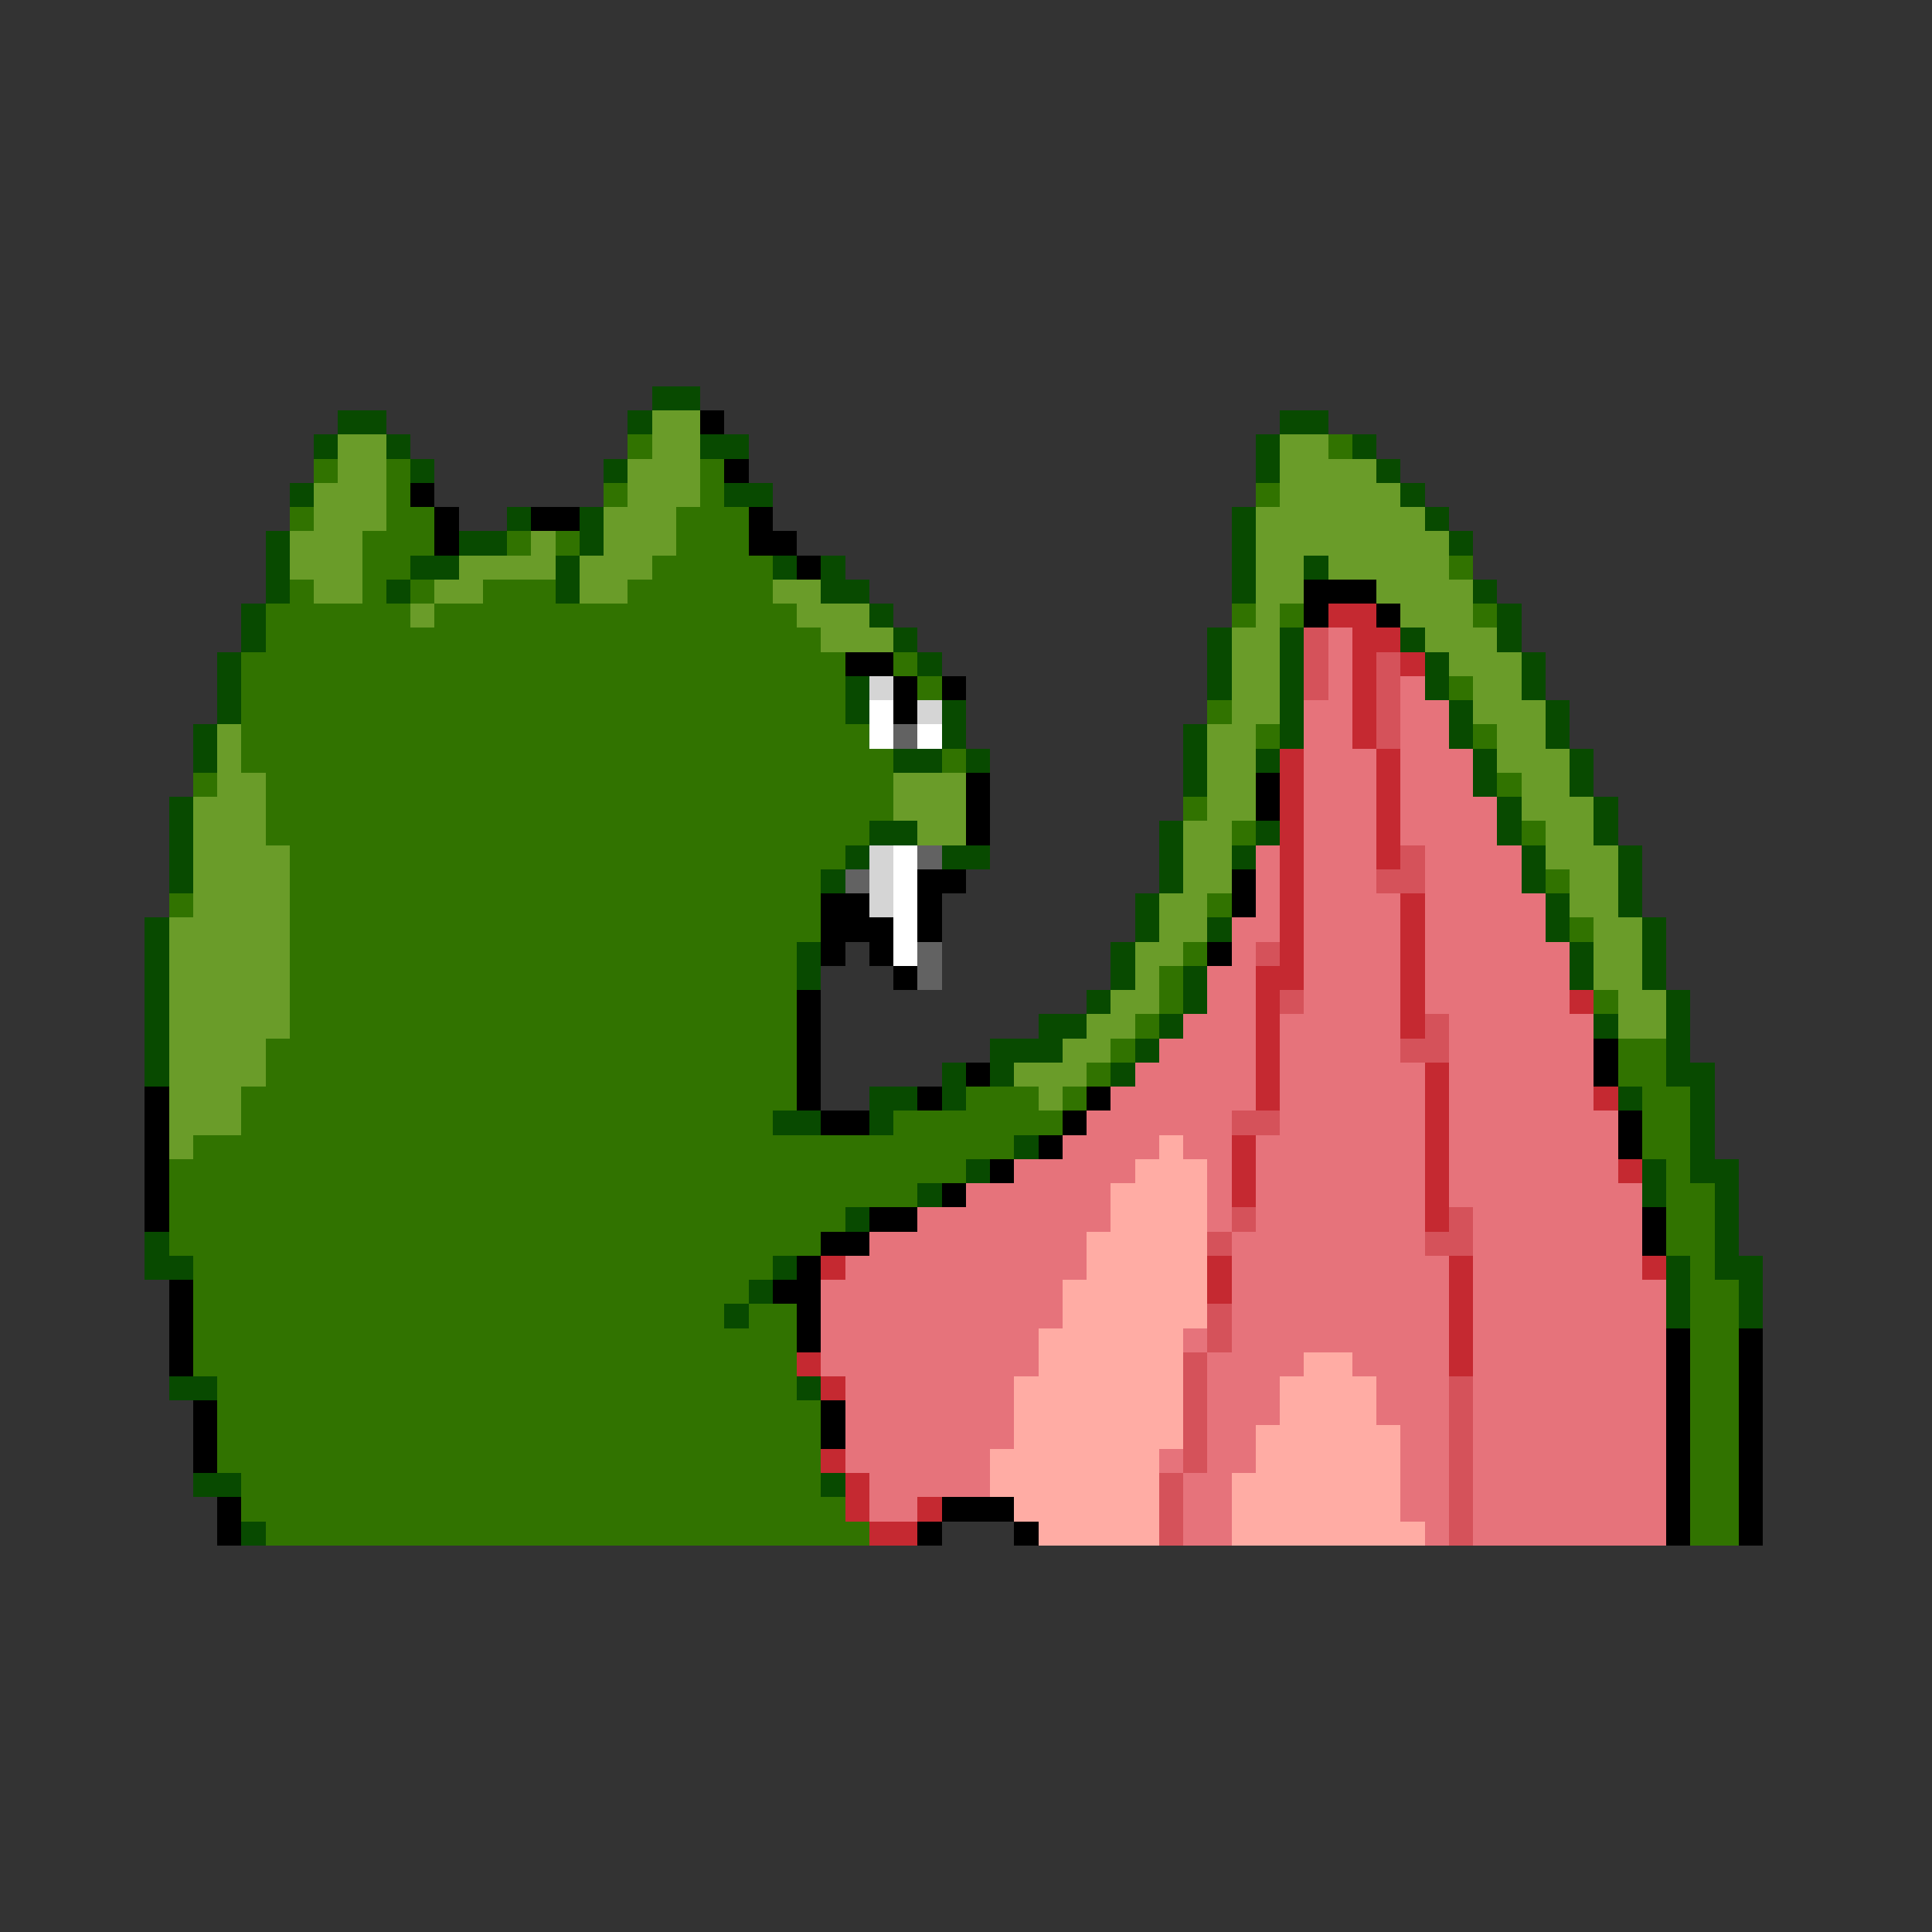 <svg xmlns="http://www.w3.org/2000/svg" viewBox="0 -0.5 80 80" shape-rendering="crispEdges">
<rect x="0" y="-0.5" width="80" height="80" fill="#333333" stroke="none"/>
<path stroke="#084a00" d="M27 16h2M14 17h2M26 17h1M53 17h2M13 18h1M16 18h1M29 18h2M52 18h1M56 18h1M17 19h1M25 19h1M52 19h1M57 19h1M12 20h1M30 20h2M58 20h1M21 21h1M24 21h1M51 21h1M59 21h1M11 22h1M19 22h2M24 22h1M51 22h1M60 22h1M11 23h1M17 23h2M23 23h1M32 23h1M34 23h1M51 23h1M54 23h1M11 24h1M16 24h1M23 24h1M34 24h2M51 24h1M61 24h1M10 25h1M36 25h1M62 25h1M10 26h1M37 26h1M50 26h1M53 26h1M58 26h1M62 26h1M9 27h1M38 27h1M50 27h1M53 27h1M59 27h1M63 27h1M9 28h1M35 28h1M50 28h1M53 28h1M59 28h1M63 28h1M9 29h1M35 29h1M39 29h1M53 29h1M60 29h1M64 29h1M8 30h1M39 30h1M49 30h1M53 30h1M60 30h1M64 30h1M8 31h1M37 31h2M40 31h1M49 31h1M52 31h1M61 31h1M65 31h1M49 32h1M61 32h1M65 32h1M7 33h1M62 33h1M66 33h1M7 34h1M36 34h2M48 34h1M52 34h1M62 34h1M66 34h1M7 35h1M35 35h1M39 35h2M48 35h1M51 35h1M63 35h1M67 35h1M7 36h1M34 36h1M48 36h1M63 36h1M67 36h1M47 37h1M64 37h1M67 37h1M6 38h1M47 38h1M50 38h1M64 38h1M68 38h1M6 39h1M33 39h1M46 39h1M65 39h1M68 39h1M6 40h1M33 40h1M46 40h1M49 40h1M65 40h1M68 40h1M6 41h1M45 41h1M49 41h1M69 41h1M6 42h1M43 42h2M48 42h1M66 42h1M69 42h1M6 43h1M41 43h3M47 43h1M69 43h1M6 44h1M39 44h1M41 44h1M46 44h1M69 44h2M36 45h2M39 45h1M67 45h1M70 45h1M32 46h2M36 46h1M70 46h1M42 47h1M70 47h1M40 48h1M68 48h1M70 48h2M38 49h1M68 49h1M71 49h1M35 50h1M71 50h1M6 51h1M71 51h1M6 52h2M32 52h1M69 52h1M71 52h2M31 53h1M69 53h1M72 53h1M30 54h1M69 54h1M72 54h1M7 57h2M33 57h1M8 61h2M34 61h1M10 63h1" />
<path stroke="#6a9c29" d="M27 17h2M14 18h2M27 18h2M53 18h2M14 19h2M26 19h3M53 19h4M13 20h3M26 20h3M53 20h5M13 21h3M25 21h3M52 21h7M12 22h3M22 22h1M25 22h3M52 22h8M12 23h3M19 23h4M24 23h3M52 23h2M55 23h5M13 24h2M18 24h2M24 24h2M32 24h2M52 24h2M57 24h4M17 25h1M33 25h3M52 25h1M58 25h3M34 26h3M51 26h2M59 26h3M51 27h2M60 27h3M51 28h2M61 28h2M51 29h2M61 29h3M9 30h1M50 30h2M62 30h2M9 31h1M50 31h2M62 31h3M9 32h2M37 32h3M50 32h2M63 32h2M8 33h3M37 33h3M50 33h2M63 33h3M8 34h3M38 34h2M49 34h2M64 34h2M8 35h4M49 35h2M64 35h3M8 36h4M49 36h2M65 36h2M8 37h4M48 37h2M65 37h2M7 38h5M48 38h2M66 38h2M7 39h5M47 39h2M66 39h2M7 40h5M47 40h1M66 40h2M7 41h5M46 41h2M67 41h2M7 42h5M45 42h2M67 42h2M7 43h4M44 43h2M7 44h4M42 44h3M7 45h3M43 45h1M7 46h3M7 47h1" />
<path stroke="#000000" d="M29 17h1M30 19h1M17 20h1M18 21h1M22 21h2M31 21h1M18 22h1M31 22h2M33 23h1M54 24h3M54 25h1M57 25h1M35 27h2M37 28h1M39 28h1M37 29h1M40 32h1M52 32h1M40 33h1M52 33h1M40 34h1M38 36h2M51 36h1M34 37h2M38 37h1M51 37h1M34 38h3M38 38h1M34 39h1M36 39h1M50 39h1M37 40h1M33 41h1M33 42h1M33 43h1M66 43h1M33 44h1M40 44h1M66 44h1M6 45h1M33 45h1M38 45h1M45 45h1M6 46h1M34 46h2M44 46h1M67 46h1M6 47h1M43 47h1M67 47h1M6 48h1M41 48h1M6 49h1M39 49h1M6 50h1M36 50h2M68 50h1M34 51h2M68 51h1M33 52h1M7 53h1M32 53h2M7 54h1M33 54h1M7 55h1M33 55h1M69 55h1M72 55h1M7 56h1M69 56h1M72 56h1M69 57h1M72 57h1M8 58h1M34 58h1M69 58h1M72 58h1M8 59h1M34 59h1M69 59h1M72 59h1M8 60h1M69 60h1M72 60h1M69 61h1M72 61h1M9 62h1M39 62h3M69 62h1M72 62h1M9 63h1M38 63h1M42 63h1M69 63h1M72 63h1" />
<path stroke="#317300" d="M26 18h1M55 18h1M13 19h1M16 19h1M29 19h1M16 20h1M25 20h1M29 20h1M52 20h1M12 21h1M16 21h2M28 21h3M15 22h3M21 22h1M23 22h1M28 22h3M15 23h2M27 23h5M60 23h1M12 24h1M15 24h1M17 24h1M20 24h3M26 24h6M11 25h6M18 25h15M51 25h1M53 25h1M61 25h1M11 26h23M10 27h25M37 27h1M10 28h25M38 28h1M60 28h1M10 29h25M50 29h1M10 30h26M52 30h1M61 30h1M10 31h27M39 31h1M8 32h1M11 32h26M62 32h1M11 33h26M49 33h1M11 34h25M51 34h1M63 34h1M12 35h23M12 36h22M64 36h1M7 37h1M12 37h22M50 37h1M12 38h22M65 38h1M12 39h21M49 39h1M12 40h21M48 40h1M12 41h21M48 41h1M66 41h1M12 42h21M47 42h1M11 43h22M46 43h1M67 43h2M11 44h22M45 44h1M67 44h2M10 45h23M40 45h3M44 45h1M68 45h2M10 46h22M37 46h7M68 46h2M8 47h34M68 47h2M7 48h33M69 48h1M7 49h31M69 49h2M7 50h28M69 50h2M7 51h27M69 51h2M8 52h24M70 52h1M8 53h23M70 53h2M8 54h22M31 54h2M70 54h2M8 55h25M70 55h2M8 56h25M70 56h2M9 57h24M70 57h2M9 58h25M70 58h2M9 59h25M70 59h2M9 60h25M70 60h2M10 61h24M70 61h2M10 62h25M70 62h2M11 63h25M70 63h2" />
<path stroke="#c52931" d="M55 25h2M56 26h2M56 27h1M58 27h1M56 28h1M56 29h1M56 30h1M53 31h1M57 31h1M53 32h1M57 32h1M53 33h1M57 33h1M53 34h1M57 34h1M53 35h1M57 35h1M53 36h1M53 37h1M58 37h1M53 38h1M58 38h1M53 39h1M58 39h1M52 40h2M58 40h1M52 41h1M58 41h1M65 41h1M52 42h1M58 42h1M52 43h1M52 44h1M59 44h1M52 45h1M59 45h1M66 45h1M59 46h1M51 47h1M59 47h1M51 48h1M59 48h1M67 48h1M51 49h1M59 49h1M59 50h1M34 52h1M50 52h1M60 52h1M68 52h1M50 53h1M60 53h1M60 54h1M60 55h1M33 56h1M60 56h1M34 57h1M34 60h1M35 61h1M35 62h1M38 62h1M36 63h2" />
<path stroke="#d5525a" d="M54 26h1M54 27h1M57 27h1M54 28h1M57 28h1M57 29h1M57 30h1M58 35h1M57 36h2M52 39h1M53 41h1M59 42h1M58 43h2M51 46h2M51 50h1M60 50h1M50 51h1M59 51h2M50 54h1M50 55h1M49 56h1M49 57h1M60 57h1M49 58h1M60 58h1M49 59h1M60 59h1M49 60h1M60 60h1M48 61h1M60 61h1M48 62h1M60 62h1M48 63h1M60 63h1" />
<path stroke="#e6737b" d="M55 26h1M55 27h1M55 28h1M58 28h1M54 29h2M58 29h2M54 30h2M58 30h2M54 31h3M58 31h3M54 32h3M58 32h3M54 33h3M58 33h4M54 34h3M58 34h4M52 35h1M54 35h3M59 35h4M52 36h1M54 36h3M59 36h4M52 37h1M54 37h4M59 37h5M51 38h2M54 38h4M59 38h5M51 39h1M54 39h4M59 39h6M50 40h2M54 40h4M59 40h6M50 41h2M54 41h4M59 41h6M49 42h3M53 42h5M60 42h6M48 43h4M53 43h5M60 43h6M47 44h5M53 44h6M60 44h6M46 45h6M53 45h6M60 45h6M45 46h6M53 46h6M60 46h7M44 47h4M49 47h2M52 47h7M60 47h7M42 48h5M50 48h1M52 48h7M60 48h7M40 49h6M50 49h1M52 49h7M60 49h8M38 50h8M50 50h1M52 50h7M61 50h7M36 51h9M51 51h8M61 51h7M35 52h10M51 52h9M61 52h7M34 53h10M51 53h9M61 53h8M34 54h10M51 54h9M61 54h8M34 55h9M49 55h1M51 55h9M61 55h8M34 56h9M50 56h4M56 56h4M61 56h8M35 57h7M50 57h3M57 57h3M61 57h8M35 58h7M50 58h3M57 58h3M61 58h8M35 59h7M50 59h2M58 59h2M61 59h8M35 60h6M48 60h1M50 60h2M58 60h2M61 60h8M36 61h5M49 61h2M58 61h2M61 61h8M36 62h2M49 62h2M58 62h2M61 62h8M49 63h2M59 63h1M61 63h8" />
<path stroke="#d5d5d5" d="M36 28h1M38 29h1M36 35h1M36 36h1M36 37h1" />
<path stroke="#ffffff" d="M36 29h1M36 30h1M38 30h1M37 35h1M37 36h1M37 37h1M37 38h1M37 39h1" />
<path stroke="#626262" d="M37 30h1M38 35h1M35 36h1M38 39h1M38 40h1" />
<path stroke="#ffaca4" d="M48 47h1M47 48h3M46 49h4M46 50h4M45 51h5M45 52h5M44 53h6M44 54h6M43 55h6M43 56h6M54 56h2M42 57h7M53 57h4M42 58h7M53 58h4M42 59h7M52 59h6M41 60h7M52 60h6M41 61h7M51 61h7M42 62h6M51 62h7M43 63h5M51 63h8" />
</svg>